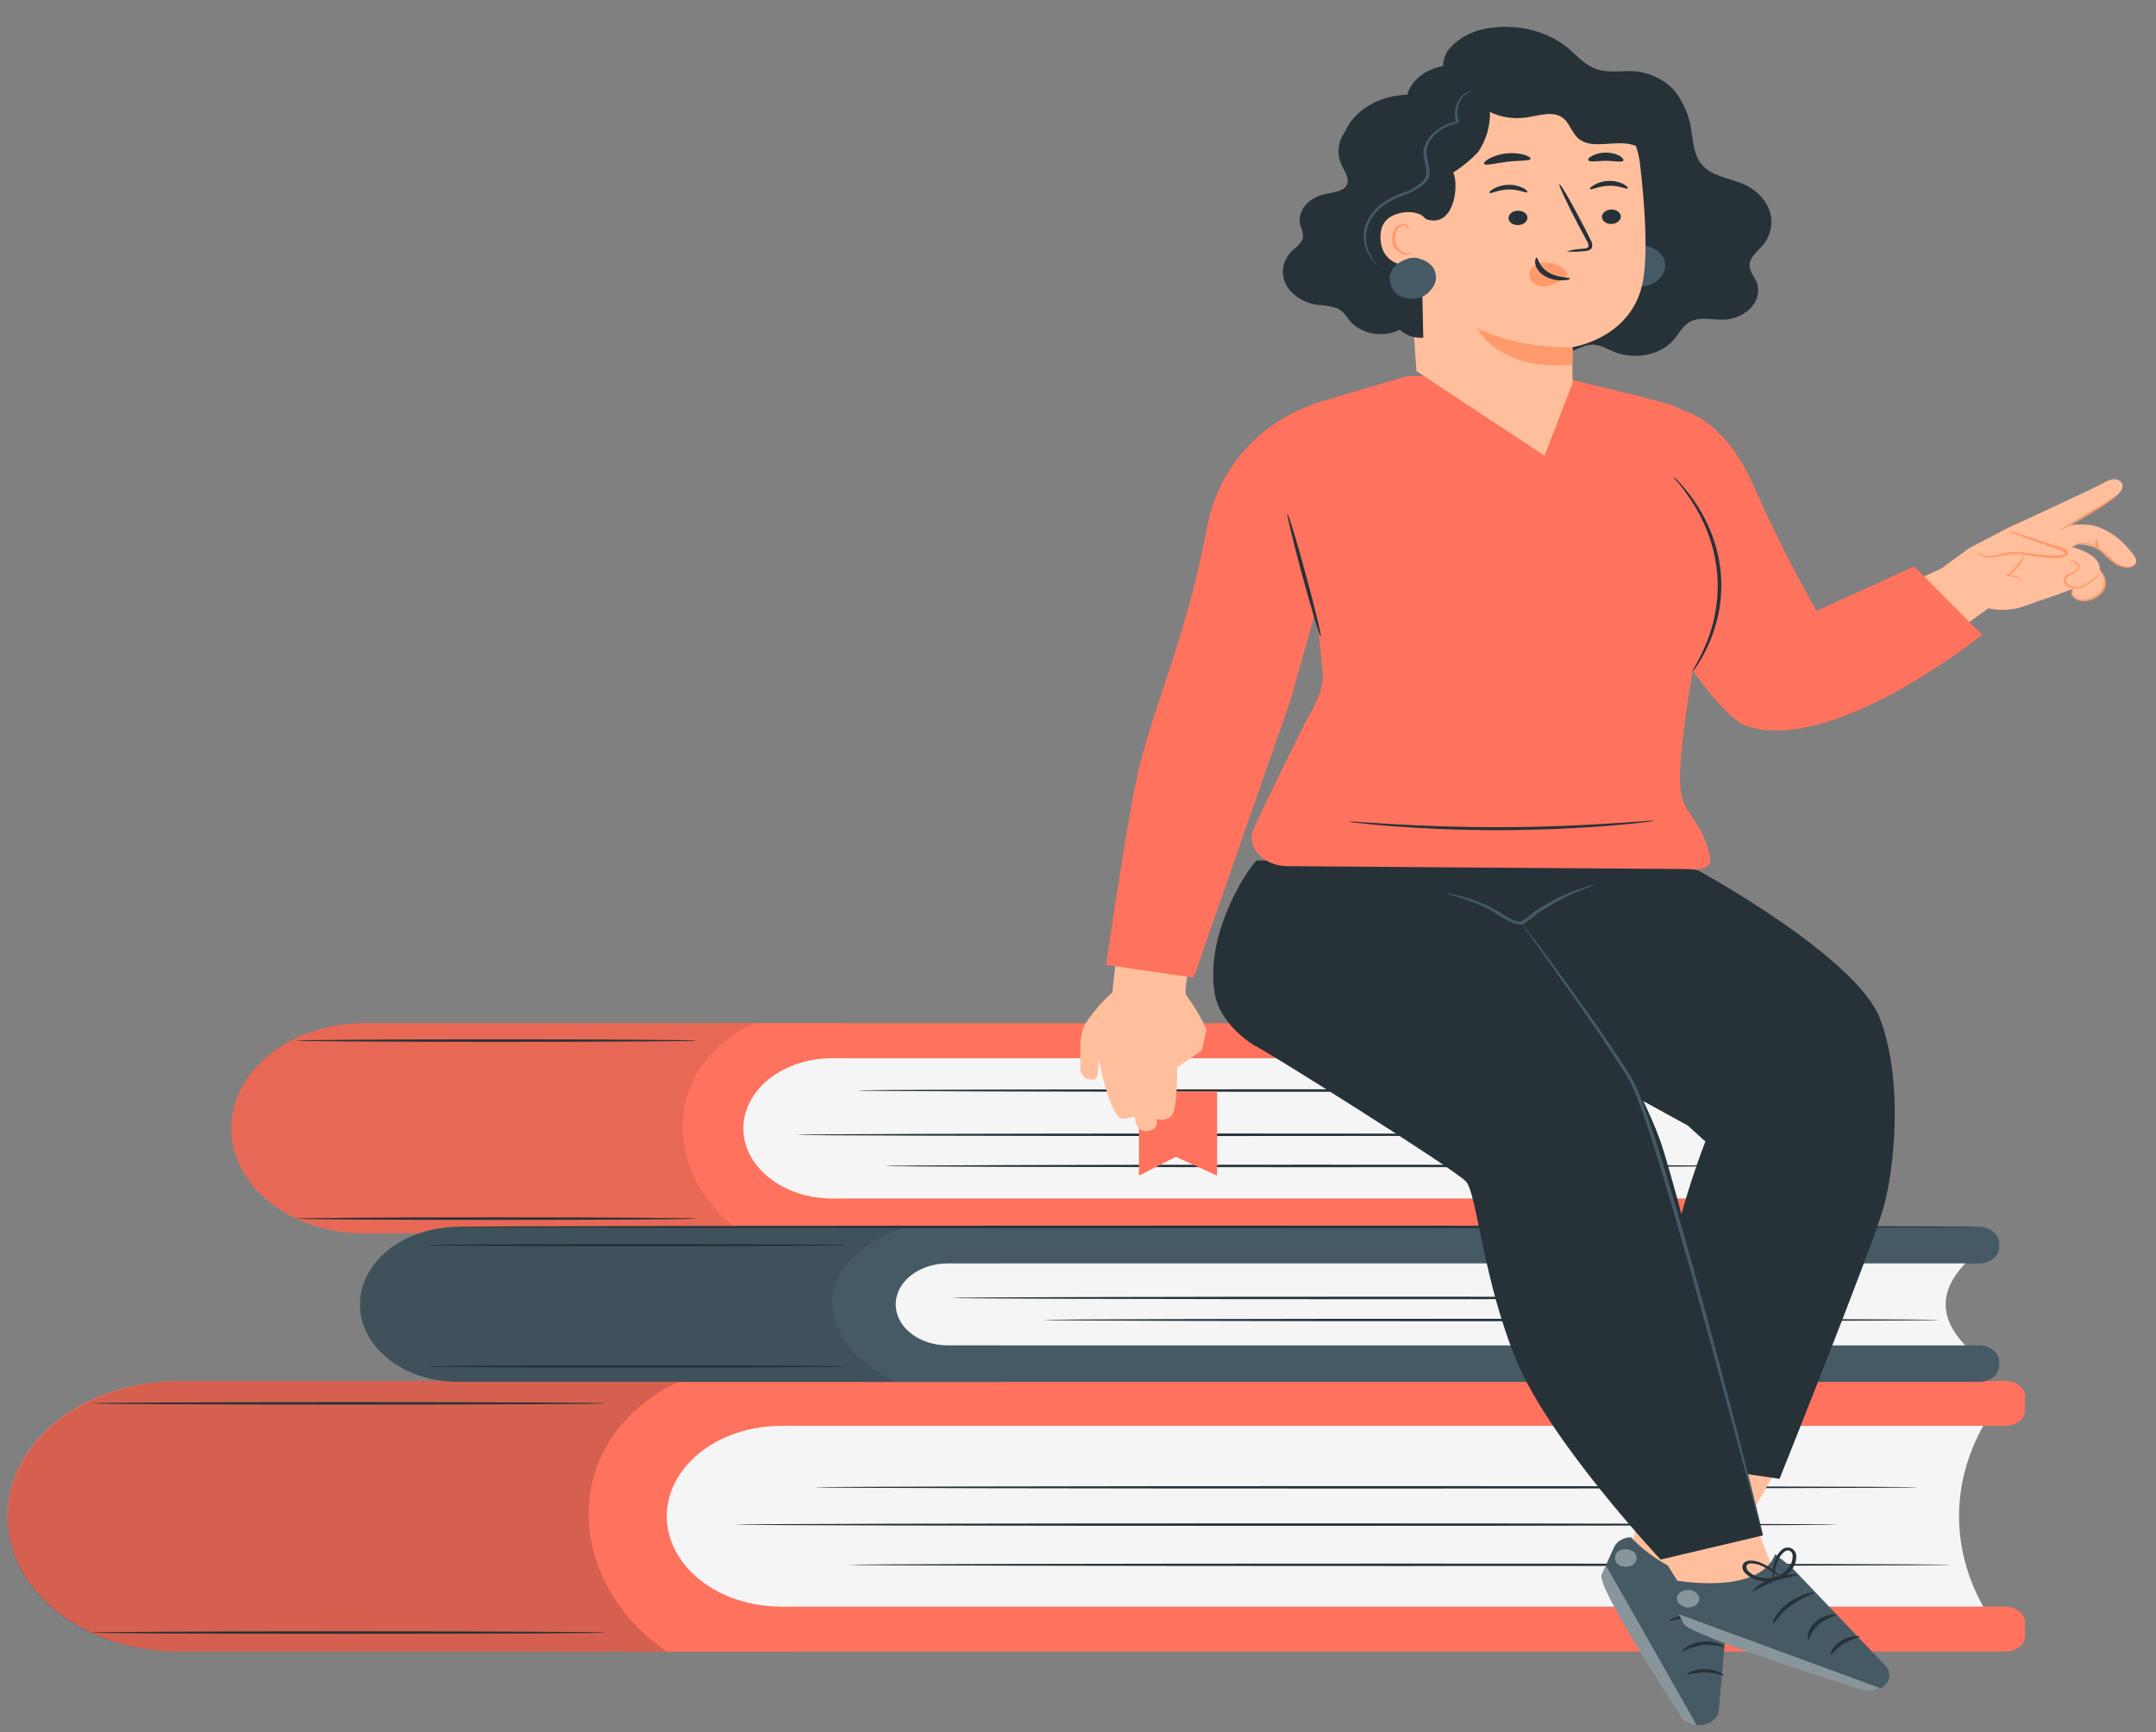 <svg width="61" height="49" viewBox="0 0 61 49" fill="none" xmlns="http://www.w3.org/2000/svg">
<rect x="0" y="0" width="61" height="49" fill="#808080" stroke="none"/>
<path d="M23.864 34.89H10.309C9.311 34.89 8.353 34.577 7.647 34.019C6.941 33.462 6.544 32.706 6.543 31.917C6.543 31.129 6.94 30.372 7.646 29.815C8.353 29.257 9.311 28.944 10.309 28.944H23.862L23.864 34.89Z" fill="#FF725E"/>
<path d="M20.113 28.944H50.316C50.463 28.944 50.604 28.99 50.708 29.072C50.812 29.154 50.87 29.266 50.87 29.382V29.486C50.872 29.545 50.859 29.603 50.832 29.657C50.805 29.712 50.764 29.761 50.712 29.803C50.661 29.845 50.599 29.878 50.531 29.901C50.463 29.923 50.389 29.935 50.316 29.935H20.113V28.948V28.944Z" fill="#FF725E"/>
<path d="M20.113 33.903H50.316C50.463 33.903 50.604 33.949 50.708 34.031C50.812 34.113 50.87 34.225 50.87 34.341V34.452C50.87 34.568 50.812 34.679 50.708 34.761C50.604 34.843 50.463 34.89 50.316 34.89H20.113V33.903Z" fill="#FF725E"/>
<path d="M49.952 33.903H23.546C22.879 33.903 22.239 33.694 21.768 33.321C21.296 32.949 21.031 32.444 21.031 31.917C21.032 31.391 21.298 30.887 21.769 30.515C22.24 30.144 22.879 29.935 23.546 29.935H49.952C49.602 30.56 49.422 31.236 49.422 31.919C49.422 32.602 49.602 33.278 49.952 33.903Z" fill="#F5F5F5"/>
<g opacity="0.3">
<path opacity="0.3" d="M21.031 34.89H10.323C9.322 34.888 8.362 34.573 7.654 34.014C6.947 33.455 6.548 32.697 6.545 31.907C6.546 31.517 6.643 31.131 6.833 30.771C7.022 30.411 7.299 30.084 7.649 29.809C7.999 29.534 8.414 29.316 8.87 29.167C9.327 29.019 9.816 28.943 10.309 28.944H21.327C18.591 30.247 18.795 33.374 21.031 34.89Z" fill="black"/>
</g>
<path d="M46.745 32.101C46.745 32.12 41.324 32.136 34.639 32.136C27.953 32.136 22.533 32.12 22.533 32.101C22.533 32.082 27.953 32.065 34.639 32.065C41.324 32.065 46.745 32.082 46.745 32.101Z" fill="#263238"/>
<path d="M49.236 32.983C49.236 33.002 43.816 33.018 37.13 33.018C30.445 33.018 25.024 33.002 25.024 32.983C25.024 32.964 30.443 32.947 37.13 32.947C43.817 32.947 49.236 32.964 49.236 32.983Z" fill="#263238"/>
<path d="M48.502 30.848C48.502 30.869 43.081 30.884 36.395 30.884C29.71 30.884 24.29 30.869 24.29 30.848C24.29 30.827 29.708 30.814 36.395 30.814C43.083 30.814 48.502 30.832 48.502 30.848Z" fill="#263238"/>
<path d="M19.704 34.472C19.704 34.491 17.167 34.508 14.039 34.508C10.911 34.508 8.372 34.491 8.372 34.472C8.372 34.453 10.909 34.437 14.039 34.437C17.169 34.437 19.704 34.453 19.704 34.472Z" fill="#263238"/>
<path d="M19.704 29.437C19.704 29.456 17.167 29.472 14.039 29.472C10.911 29.472 8.372 29.456 8.372 29.437C8.372 29.418 10.909 29.401 14.039 29.401C17.169 29.401 19.704 29.418 19.704 29.437Z" fill="#263238"/>
<path d="M5.059 39.064H22.514V46.721H5.059C3.773 46.721 2.54 46.318 1.63 45.6C0.721 44.882 0.21 43.908 0.21 42.893C0.21 41.877 0.721 40.903 1.63 40.185C2.54 39.467 3.773 39.064 5.059 39.064Z" fill="#FF725E"/>
<path d="M17.693 39.064H56.74C56.887 39.064 57.028 39.11 57.132 39.192C57.236 39.274 57.294 39.386 57.294 39.502V39.897C57.294 40.013 57.236 40.124 57.132 40.206C57.028 40.288 56.887 40.335 56.74 40.335H17.693V39.064Z" fill="#FF725E"/>
<path d="M17.693 45.449H56.74C56.887 45.449 57.028 45.495 57.132 45.578C57.236 45.66 57.294 45.771 57.294 45.887V46.282C57.294 46.398 57.236 46.51 57.132 46.592C57.028 46.674 56.887 46.72 56.74 46.72H17.693V45.449Z" fill="#FF725E"/>
<path d="M56.113 45.449H22.105C21.246 45.449 20.422 45.18 19.814 44.7C19.206 44.22 18.865 43.57 18.865 42.891C18.866 42.213 19.207 41.563 19.815 41.083C20.422 40.604 21.246 40.335 22.105 40.335H56.113C55.661 41.14 55.428 42.011 55.428 42.892C55.428 43.773 55.661 44.644 56.113 45.449Z" fill="#F5F5F5"/>
<g opacity="0.4">
<path opacity="0.4" d="M18.865 46.72H5.008C3.736 46.72 2.516 46.321 1.617 45.611C0.717 44.901 0.212 43.937 0.212 42.933C0.212 42.425 0.338 41.922 0.585 41.452C0.831 40.983 1.192 40.556 1.647 40.197C2.102 39.837 2.642 39.552 3.237 39.358C3.831 39.164 4.469 39.064 5.112 39.064H19.235C15.724 40.743 15.989 44.764 18.865 46.72Z" fill="black"/>
</g>
<path d="M51.98 43.128C51.98 43.148 44.999 43.164 36.392 43.164C27.785 43.164 20.8 43.148 20.8 43.128C20.8 43.109 27.779 43.093 36.392 43.093C45.005 43.093 51.98 43.109 51.98 43.128Z" fill="#263238"/>
<path d="M55.181 44.266C55.181 44.285 48.201 44.3 39.592 44.3C30.983 44.3 24.002 44.285 24.002 44.266C24.002 44.247 30.981 44.231 39.592 44.231C48.203 44.231 55.181 44.245 55.181 44.266Z" fill="#263238"/>
<path d="M54.235 42.074C54.235 42.094 47.254 42.108 38.647 42.108C30.04 42.108 23.055 42.094 23.055 42.074C23.055 42.055 30.034 42.039 38.647 42.039C47.26 42.039 54.235 42.054 54.235 42.074Z" fill="#263238"/>
<path d="M17.157 46.183C17.157 46.202 13.892 46.218 9.861 46.218C5.83 46.218 2.564 46.202 2.564 46.183C2.564 46.164 5.83 46.147 9.861 46.147C13.892 46.147 17.157 46.164 17.157 46.183Z" fill="#263238"/>
<path d="M17.157 39.699C17.157 39.718 13.892 39.733 9.861 39.733C5.83 39.733 2.564 39.718 2.564 39.699C2.564 39.68 5.83 39.663 9.861 39.663C13.892 39.663 17.157 39.68 17.157 39.699Z" fill="#263238"/>
<path d="M28.307 39.091H12.96C12.224 39.091 11.518 38.86 10.997 38.449C10.477 38.038 10.184 37.48 10.184 36.899C10.184 36.318 10.477 35.76 10.997 35.349C11.518 34.938 12.224 34.707 12.96 34.707H28.305L28.307 39.091Z" fill="#455A64"/>
<path d="M24.382 34.707H55.982C56.059 34.707 56.134 34.719 56.205 34.742C56.276 34.766 56.34 34.799 56.394 34.842C56.448 34.885 56.49 34.936 56.52 34.992C56.549 35.047 56.564 35.107 56.563 35.168V35.284C56.563 35.345 56.548 35.404 56.519 35.46C56.49 35.516 56.447 35.566 56.393 35.609C56.339 35.651 56.275 35.685 56.205 35.708C56.134 35.731 56.058 35.743 55.982 35.743H24.382V34.71V34.707Z" fill="#455A64"/>
<path d="M24.382 38.058H55.982C56.136 38.058 56.284 38.106 56.393 38.192C56.502 38.278 56.563 38.395 56.563 38.517V38.633C56.563 38.755 56.502 38.872 56.393 38.958C56.284 39.044 56.136 39.092 55.982 39.092H24.382V38.059V38.058Z" fill="#455A64"/>
<path d="M55.603 38.058H26.81C26.421 38.058 26.047 37.936 25.772 37.718C25.497 37.501 25.342 37.206 25.342 36.899C25.342 36.592 25.497 36.297 25.772 36.08C26.047 35.862 26.421 35.74 26.81 35.74H55.603C54.864 36.514 54.864 37.286 55.603 38.058Z" fill="#F5F5F5"/>
<g opacity="0.3">
<path opacity="0.3" d="M25.342 39.091H12.939C12.209 39.091 11.509 38.862 10.993 38.454C10.476 38.046 10.186 37.493 10.186 36.917C10.186 36.331 10.481 35.769 11.006 35.354C11.531 34.94 12.242 34.707 12.985 34.707H25.645C22.788 35.669 22.995 37.971 25.342 39.091Z" fill="black"/>
</g>
<path d="M52.247 36.716C52.247 36.735 46.576 36.752 39.58 36.752C32.584 36.752 26.914 36.735 26.914 36.716C26.914 36.697 32.584 36.681 39.58 36.681C46.576 36.681 52.247 36.697 52.247 36.716Z" fill="#263238"/>
<path d="M54.854 37.34C54.854 37.359 49.174 37.375 42.187 37.375C35.201 37.375 29.521 37.359 29.521 37.34C29.521 37.32 35.191 37.306 42.187 37.306C49.183 37.306 54.854 37.32 54.854 37.34Z" fill="#263238"/>
<path d="M23.954 38.655C23.954 38.674 21.304 38.689 18.026 38.689C14.749 38.689 12.096 38.674 12.096 38.655C12.096 38.636 14.747 38.62 18.026 38.62C21.306 38.62 23.954 38.635 23.954 38.655Z" fill="#263238"/>
<path d="M23.954 35.223C23.954 35.242 21.304 35.258 18.026 35.258C14.749 35.258 12.096 35.242 12.096 35.223C12.096 35.203 14.747 35.187 18.026 35.187C21.306 35.187 23.954 35.203 23.954 35.223Z" fill="#263238"/>
<path d="M56.185 34.707C56.185 34.726 46.447 34.742 34.438 34.742C22.428 34.742 12.687 34.726 12.687 34.707C12.687 34.688 22.423 34.671 34.438 34.671C46.453 34.671 56.185 34.688 56.185 34.707Z" fill="#263238"/>
<path d="M32.225 30.875V33.255L33.27 32.726L34.436 33.255V30.875H32.225Z" fill="#FF725E"/>
<path d="M57.277 17.145C57.715 16.986 58.209 16.823 58.209 16.823L58.64 16.662C58.643 16.687 58.643 16.712 58.64 16.737C58.631 16.784 58.638 16.832 58.659 16.877C58.692 16.915 58.739 16.943 58.793 16.959C58.847 16.975 58.906 16.978 58.962 16.967C59.082 16.952 59.194 16.913 59.289 16.854C59.384 16.795 59.458 16.717 59.504 16.629C59.544 16.544 59.556 16.452 59.54 16.361C59.523 16.271 59.478 16.186 59.409 16.113C59.415 16.063 59.408 16.012 59.388 15.964C59.258 15.624 58.631 15.476 58.631 15.476L58.771 15.403C58.771 15.403 59.284 15.325 59.803 15.875C59.88 15.959 59.993 16.017 60.121 16.04C60.16 16.048 60.2 16.049 60.239 16.044C60.278 16.038 60.316 16.025 60.348 16.007C60.515 15.905 60.465 15.786 60.147 15.439C59.829 15.092 59.375 14.841 59.011 14.841C58.842 14.836 58.672 14.841 58.504 14.854C58.504 14.854 59.723 14.132 59.797 14.084C60.015 13.945 60.115 13.752 60.011 13.636C59.945 13.558 59.786 13.498 59.528 13.654C59.305 13.788 56.791 14.943 56.791 14.943L55.715 15.505L54.924 16.082L54.386 16.33L55.497 17.758L56.255 17.209C56.594 17.284 56.957 17.262 57.277 17.145Z" fill="#FFBF9D"/>
<path d="M55.958 15.596C55.999 15.652 56.062 15.697 56.137 15.724C56.213 15.751 56.297 15.758 56.378 15.745C56.544 15.732 56.698 15.675 56.861 15.651C57.349 15.582 57.853 15.823 58.336 15.735C58.404 15.723 58.481 15.691 58.481 15.638C58.481 15.584 58.411 15.557 58.353 15.536L56.838 15.023" fill="#FFBF9D"/>
<path d="M56.843 15.025C56.902 15.033 56.96 15.047 57.014 15.067C57.122 15.098 57.275 15.147 57.465 15.207L58.129 15.425L58.318 15.488C58.377 15.512 58.468 15.523 58.508 15.603C58.517 15.624 58.518 15.646 58.51 15.668C58.503 15.689 58.487 15.707 58.466 15.721C58.432 15.745 58.391 15.762 58.347 15.769C58.268 15.785 58.187 15.792 58.106 15.792C57.812 15.772 57.52 15.736 57.232 15.684C57.106 15.669 56.978 15.669 56.853 15.684C56.739 15.699 56.633 15.729 56.531 15.748C56.451 15.77 56.366 15.778 56.282 15.772C56.198 15.766 56.116 15.746 56.043 15.713C55.942 15.656 55.935 15.596 55.938 15.597C55.973 15.633 56.015 15.664 56.063 15.689C56.134 15.714 56.21 15.728 56.288 15.73C56.365 15.731 56.442 15.72 56.514 15.697C56.611 15.677 56.715 15.644 56.84 15.624C56.97 15.608 57.103 15.608 57.233 15.624C57.519 15.671 57.808 15.704 58.099 15.724C58.172 15.725 58.245 15.718 58.316 15.705C58.383 15.693 58.43 15.66 58.413 15.635C58.396 15.609 58.33 15.581 58.265 15.559L58.076 15.493L57.419 15.261L56.98 15.1C56.931 15.079 56.885 15.054 56.843 15.025Z" fill="#FF9A6C"/>
<path d="M58.618 15.463C58.706 15.419 58.807 15.393 58.911 15.385C59.023 15.382 59.134 15.407 59.227 15.457C59.341 15.521 59.442 15.598 59.526 15.686C59.613 15.776 59.71 15.86 59.818 15.935C59.91 15.998 60.022 16.041 60.142 16.058C60.183 16.064 60.225 16.062 60.265 16.053C60.305 16.043 60.342 16.027 60.373 16.004C60.395 15.989 60.413 15.968 60.422 15.946C60.422 15.946 60.399 15.964 60.358 15.991C60.328 16.008 60.293 16.02 60.257 16.026C60.221 16.032 60.184 16.031 60.147 16.025C60.038 16.004 59.938 15.962 59.854 15.902C59.752 15.826 59.657 15.744 59.572 15.656C59.484 15.564 59.378 15.485 59.258 15.421C59.154 15.368 59.032 15.343 58.909 15.351C58.828 15.357 58.75 15.379 58.682 15.415C58.635 15.44 58.616 15.46 58.618 15.463Z" fill="#FF9A6C"/>
<path d="M59.886 14.022C59.799 14.063 59.718 14.11 59.642 14.164L59.074 14.516L58.493 14.865C58.408 14.909 58.329 14.959 58.256 15.014C58.349 14.982 58.436 14.941 58.517 14.893C58.675 14.811 58.885 14.693 59.112 14.555C59.339 14.418 59.538 14.288 59.68 14.191C59.756 14.14 59.825 14.084 59.886 14.022Z" fill="#FF9A6C"/>
<path d="M58.555 15.841C58.58 15.857 58.608 15.87 58.637 15.88C58.673 15.893 58.706 15.913 58.732 15.937C58.758 15.961 58.777 15.99 58.788 16.02C58.792 16.041 58.79 16.061 58.78 16.081C58.771 16.1 58.755 16.117 58.735 16.13C58.685 16.163 58.63 16.192 58.57 16.215C58.495 16.243 58.435 16.292 58.404 16.352C58.39 16.386 58.388 16.422 58.395 16.458C58.403 16.493 58.422 16.526 58.449 16.554C58.476 16.582 58.511 16.605 58.55 16.622C58.589 16.639 58.632 16.65 58.676 16.653C58.758 16.661 58.841 16.65 58.915 16.622C59.028 16.57 59.13 16.506 59.22 16.432C59.283 16.383 59.335 16.326 59.373 16.263C59.388 16.24 59.396 16.215 59.394 16.189C59.394 16.189 59.381 16.215 59.352 16.255C59.306 16.31 59.252 16.361 59.189 16.405C59.099 16.473 58.998 16.532 58.888 16.58C58.825 16.605 58.752 16.614 58.681 16.604C58.611 16.593 58.546 16.565 58.498 16.523C58.476 16.5 58.461 16.474 58.454 16.447C58.447 16.419 58.449 16.39 58.459 16.363C58.487 16.313 58.537 16.273 58.599 16.249C58.662 16.224 58.72 16.192 58.771 16.154C58.797 16.135 58.817 16.112 58.827 16.085C58.837 16.059 58.838 16.031 58.83 16.004C58.816 15.969 58.791 15.937 58.758 15.911C58.725 15.885 58.685 15.866 58.64 15.854C58.589 15.844 58.557 15.838 58.555 15.841Z" fill="#FF9A6C"/>
<path d="M58.699 16.616C58.699 16.616 58.667 16.623 58.635 16.662C58.614 16.69 58.602 16.721 58.6 16.753C58.597 16.785 58.604 16.817 58.62 16.847C58.646 16.891 58.686 16.929 58.736 16.956C58.786 16.984 58.844 17.001 58.906 17.006C59.053 17.015 59.199 16.979 59.315 16.905C59.431 16.836 59.516 16.74 59.559 16.63C59.589 16.541 59.589 16.447 59.559 16.357C59.54 16.297 59.507 16.24 59.462 16.189C59.43 16.154 59.405 16.139 59.403 16.14C59.453 16.211 59.492 16.286 59.517 16.364C59.538 16.448 59.531 16.535 59.498 16.617C59.456 16.717 59.377 16.804 59.271 16.868C59.167 16.934 59.036 16.967 58.904 16.962C58.851 16.959 58.8 16.946 58.756 16.924C58.712 16.901 58.675 16.87 58.65 16.834C58.635 16.808 58.628 16.78 58.628 16.752C58.628 16.724 58.635 16.696 58.65 16.671C58.678 16.629 58.703 16.619 58.699 16.616Z" fill="#FF9A6C"/>
<path d="M57.247 16.45C57.247 16.45 57.228 16.408 57.156 16.36C57.059 16.295 56.937 16.257 56.809 16.254L56.83 16.293C56.88 16.255 56.926 16.216 56.97 16.174C57.131 16.034 57.24 15.861 57.285 15.675C57.186 15.841 57.065 15.999 56.923 16.145C56.881 16.185 56.836 16.223 56.788 16.26L56.741 16.299H56.809C56.926 16.3 57.039 16.329 57.135 16.381C57.207 16.421 57.241 16.453 57.247 16.45Z" fill="#FF9A6C"/>
<path d="M59.326 15.227C59.302 15.255 59.287 15.287 59.282 15.321C59.277 15.355 59.282 15.389 59.297 15.421C59.333 15.532 59.432 15.591 59.441 15.581C59.451 15.57 59.386 15.506 59.356 15.409C59.326 15.312 59.347 15.23 59.326 15.227Z" fill="#FF9A6C"/>
<path d="M31.471 28.075C31.16 28.352 30.897 28.66 30.689 28.992C30.523 29.322 30.572 29.857 30.566 30.168C30.56 30.479 30.755 30.551 30.945 30.544C31.134 30.536 31.068 29.863 31.068 29.863C31.068 29.863 31.401 31.719 31.799 31.647C32.196 31.575 32.107 31.601 32.107 31.601C32.107 31.601 32.107 32.04 32.471 31.995C32.834 31.95 32.711 31.647 32.711 31.647C32.756 31.665 32.806 31.676 32.857 31.677C32.908 31.678 32.959 31.671 33.005 31.654C33.052 31.638 33.093 31.614 33.126 31.583C33.159 31.553 33.183 31.517 33.196 31.478C33.313 31.179 33.308 30.194 33.308 30.194L34.008 29.714L34.137 29.123C33.985 28.789 33.795 28.466 33.569 28.159C33.398 27.935 34.169 25.327 34.169 25.327L34.614 23.868L32.007 23.315L31.471 28.075Z" fill="#FFBF9D"/>
<path d="M50.612 40.962C50.525 41.103 48.274 45.08 48.274 45.08L45.904 44.437L47.335 40.091L50.612 40.962Z" fill="#FFBF9D"/>
<path d="M46.142 43.485C46.142 43.485 47.574 45.063 48.894 44.394L48.939 44.905L48.63 48.373C48.624 48.483 48.567 48.588 48.47 48.666C48.373 48.745 48.243 48.793 48.104 48.801C47.999 48.805 47.895 48.785 47.803 48.744C47.712 48.703 47.638 48.642 47.589 48.568C47.065 47.77 45.156 44.83 45.317 44.539L45.669 43.763C45.705 43.684 45.769 43.615 45.855 43.566C45.94 43.516 46.042 43.488 46.148 43.485H46.142Z" fill="#455A64"/>
<g opacity="0.6">
<path opacity="0.6" d="M48.002 48.797L45.429 44.268L45.355 44.437C45.254 44.615 45.324 44.717 45.385 44.865C45.559 45.304 46.129 46.337 47.574 48.562C47.614 48.626 47.675 48.681 47.75 48.722C47.825 48.763 47.911 48.788 48.002 48.795V48.797Z" fill="white"/>
</g>
<g opacity="0.6">
<path opacity="0.6" d="M46.246 43.923C46.294 43.976 46.314 44.041 46.304 44.105C46.294 44.169 46.255 44.228 46.194 44.271C46.128 44.31 46.046 44.328 45.964 44.321C45.882 44.314 45.807 44.282 45.754 44.232C45.704 44.176 45.682 44.107 45.693 44.039C45.704 43.97 45.747 43.908 45.813 43.863C45.887 43.828 45.975 43.817 46.059 43.832C46.143 43.847 46.216 43.887 46.264 43.944" fill="white"/>
</g>
<path d="M47.595 46.726C47.771 46.632 47.968 46.566 48.176 46.53C48.389 46.522 48.601 46.546 48.803 46.6C48.803 46.591 48.759 46.542 48.645 46.497C48.494 46.442 48.326 46.422 48.161 46.439C47.996 46.456 47.84 46.509 47.712 46.593C47.617 46.662 47.583 46.718 47.595 46.726Z" fill="#263238"/>
<path d="M47.725 47.361C47.899 47.336 48.075 47.319 48.252 47.31C48.541 47.31 48.751 47.416 48.77 47.392C48.789 47.368 48.581 47.225 48.255 47.216C47.93 47.207 47.704 47.343 47.725 47.361Z" fill="#263238"/>
<path d="M47.216 45.852C47.233 45.877 47.57 45.743 48.023 45.73C48.475 45.717 48.825 45.819 48.839 45.792C48.597 45.666 48.306 45.611 48.017 45.636C47.532 45.652 47.197 45.834 47.216 45.852Z" fill="#263238"/>
<path d="M47.549 44.862C47.549 44.89 47.873 44.872 48.244 44.96C48.615 45.048 48.877 45.195 48.897 45.174C48.918 45.153 48.678 44.962 48.278 44.875C47.879 44.788 47.54 44.839 47.549 44.862Z" fill="#263238"/>
<path d="M48.456 45.008C48.485 44.959 48.498 44.904 48.494 44.85C48.504 44.702 48.476 44.554 48.413 44.415C48.377 44.309 48.298 44.216 48.189 44.15C48.151 44.131 48.106 44.121 48.061 44.123C48.015 44.124 47.971 44.137 47.935 44.159C47.868 44.205 47.826 44.269 47.816 44.338C47.801 44.481 47.849 44.623 47.953 44.741C48.057 44.858 48.209 44.943 48.384 44.981C48.558 45.016 48.74 45.009 48.908 44.961C49.077 44.914 49.224 44.828 49.331 44.715C49.357 44.686 49.375 44.653 49.385 44.619C49.394 44.584 49.393 44.548 49.384 44.513C49.369 44.479 49.341 44.449 49.304 44.428C49.266 44.407 49.221 44.396 49.176 44.397C49.04 44.404 48.909 44.439 48.797 44.5C48.634 44.573 48.491 44.669 48.373 44.784C48.325 44.823 48.287 44.869 48.263 44.92C48.429 44.778 48.62 44.655 48.831 44.557C48.932 44.508 49.046 44.48 49.164 44.474C49.189 44.473 49.214 44.479 49.235 44.49C49.255 44.502 49.271 44.518 49.278 44.537C49.282 44.56 49.28 44.584 49.272 44.606C49.264 44.628 49.251 44.649 49.232 44.667C49.137 44.764 49.008 44.836 48.862 44.876C48.715 44.916 48.557 44.921 48.407 44.892C48.26 44.859 48.131 44.788 48.041 44.69C47.951 44.592 47.906 44.473 47.913 44.352C47.919 44.303 47.947 44.258 47.99 44.223C48.01 44.211 48.034 44.203 48.059 44.202C48.084 44.2 48.109 44.205 48.13 44.216C48.221 44.273 48.287 44.351 48.32 44.439C48.408 44.621 48.454 44.813 48.456 45.008Z" fill="#263238"/>
<path d="M48.668 40.486C48.717 40.635 50.319 44.806 50.319 44.806L47.983 45.554L45.457 41.531L48.668 40.486Z" fill="#FFBF9D"/>
<path d="M47.384 44.703C47.384 44.703 49.776 45.152 50.224 43.966L50.683 44.329L53.333 47.109C53.421 47.195 53.465 47.304 53.456 47.414C53.448 47.525 53.389 47.629 53.29 47.707C53.214 47.764 53.118 47.804 53.015 47.82C52.912 47.836 52.805 47.828 52.707 47.798C51.648 47.466 47.765 46.23 47.644 45.932L47.265 45.164C47.227 45.086 47.219 45 47.243 44.919C47.266 44.837 47.32 44.763 47.398 44.706L47.384 44.703Z" fill="#455A64"/>
<g opacity="0.6">
<path opacity="0.6" d="M53.197 47.755L47.494 45.661L47.58 45.827C47.653 46.016 47.79 46.055 47.958 46.137C48.456 46.378 49.742 46.864 52.678 47.796C52.763 47.823 52.854 47.833 52.945 47.825C53.035 47.817 53.122 47.792 53.197 47.752V47.755Z" fill="white"/>
</g>
<g opacity="0.6">
<path opacity="0.6" d="M47.825 44.98C47.905 44.996 47.974 45.034 48.02 45.088C48.066 45.142 48.085 45.207 48.074 45.271C48.057 45.335 48.01 45.391 47.942 45.428C47.875 45.465 47.791 45.48 47.71 45.47C47.626 45.453 47.552 45.411 47.504 45.354C47.456 45.297 47.436 45.227 47.449 45.159C47.475 45.095 47.533 45.041 47.608 45.008C47.684 44.977 47.773 44.969 47.856 44.987" fill="white"/>
</g>
<path d="M51.169 46.4C51.226 46.238 51.321 46.086 51.45 45.952C51.602 45.835 51.782 45.743 51.98 45.681C51.98 45.669 51.9 45.658 51.775 45.681C51.615 45.716 51.47 45.787 51.361 45.886C51.249 45.984 51.177 46.105 51.15 46.236C51.133 46.34 51.156 46.4 51.169 46.4Z" fill="#263238"/>
<path d="M51.796 46.813C51.83 46.823 51.923 46.644 52.152 46.502C52.381 46.36 52.618 46.322 52.612 46.295C52.606 46.269 52.334 46.264 52.078 46.428C51.822 46.593 51.773 46.811 51.796 46.813Z" fill="#263238"/>
<path d="M50.16 45.932C50.192 45.943 50.336 45.666 50.666 45.422C50.995 45.179 51.349 45.075 51.336 45.048C51.323 45.022 50.934 45.089 50.579 45.355C50.223 45.621 50.13 45.932 50.16 45.932Z" fill="#263238"/>
<path d="M49.588 45.016C49.613 45.035 49.842 44.856 50.196 44.73C50.55 44.605 50.868 44.581 50.866 44.554C50.864 44.527 50.524 44.507 50.147 44.645C49.77 44.782 49.564 45.002 49.588 45.016Z" fill="#263238"/>
<path d="M50.397 44.657C50.375 44.605 50.339 44.558 50.293 44.518C50.177 44.401 50.032 44.304 49.869 44.232C49.758 44.172 49.625 44.142 49.49 44.147C49.444 44.152 49.401 44.167 49.367 44.193C49.333 44.217 49.31 44.25 49.301 44.286C49.291 44.355 49.311 44.425 49.359 44.483C49.467 44.599 49.623 44.681 49.799 44.715C49.975 44.75 50.161 44.735 50.325 44.673C50.485 44.61 50.618 44.51 50.706 44.387C50.794 44.263 50.833 44.122 50.819 43.981C50.815 43.946 50.802 43.911 50.78 43.88C50.758 43.849 50.727 43.822 50.69 43.802C50.651 43.783 50.605 43.776 50.559 43.779C50.514 43.782 50.471 43.797 50.437 43.821C50.341 43.897 50.273 43.991 50.238 44.095C50.176 44.234 50.148 44.382 50.153 44.53C50.148 44.584 50.158 44.638 50.183 44.688C50.191 44.494 50.235 44.301 50.315 44.117C50.353 44.028 50.418 43.947 50.505 43.882C50.523 43.869 50.547 43.861 50.571 43.859C50.596 43.857 50.621 43.861 50.643 43.87C50.666 43.886 50.684 43.904 50.697 43.925C50.71 43.947 50.718 43.97 50.719 43.993C50.726 44.115 50.688 44.237 50.611 44.343C50.533 44.449 50.419 44.535 50.281 44.591C50.143 44.643 49.987 44.657 49.837 44.63C49.688 44.602 49.555 44.536 49.46 44.441C49.424 44.401 49.406 44.353 49.41 44.304C49.415 44.285 49.427 44.267 49.445 44.253C49.463 44.239 49.486 44.23 49.511 44.226C49.627 44.222 49.743 44.246 49.842 44.295C50.052 44.39 50.239 44.512 50.397 44.657Z" fill="#263238"/>
<path d="M35.491 29.575C35.585 29.575 41.171 33.076 41.481 33.427C41.792 33.779 41.96 36.231 42.92 38.521C43.88 40.812 46.983 44.117 46.983 44.117L49.88 43.434C49.88 43.434 47.525 33.797 46.959 32.23C46.392 30.663 44.813 28.044 44.813 28.044L43.617 26.691L43.443 24.459L35.566 24.34C35.472 24.34 34.069 26.274 34.366 28.092C34.517 29.012 35.491 29.575 35.491 29.575Z" fill="#263238"/>
<path d="M53.201 28.838C52.546 27.07 48.043 24.622 48.043 24.622L47.286 24.481L42.668 24.426C42.668 24.426 42.786 26.112 42.784 26.185C42.782 26.259 44.901 30.273 44.901 30.273L47.758 31.843L48.25 32.291C48.25 32.291 47.525 34.133 47.303 35.58C47.082 37.028 47.191 41.374 47.191 41.374L50.349 41.833C50.349 41.833 52.985 35.254 53.29 34.166C53.595 33.078 53.856 30.603 53.201 28.838Z" fill="#263238"/>
<path d="M40.928 25.272C40.993 25.273 41.057 25.282 41.118 25.3C41.286 25.337 41.451 25.383 41.612 25.436C41.714 25.471 41.826 25.511 41.941 25.558C42.071 25.606 42.193 25.665 42.307 25.734C42.424 25.804 42.541 25.883 42.67 25.951C42.734 25.985 42.8 26.017 42.869 26.045C42.902 26.057 42.936 26.066 42.971 26.072C43.001 26.076 43.032 26.07 43.056 26.057C43.182 25.979 43.297 25.892 43.399 25.795C43.517 25.716 43.639 25.641 43.766 25.571C43.974 25.447 44.195 25.338 44.427 25.245C44.583 25.182 44.743 25.125 44.906 25.076C44.966 25.054 45.03 25.04 45.096 25.034C45.096 25.046 44.847 25.127 44.467 25.297C44.243 25.396 44.03 25.509 43.829 25.634C43.707 25.702 43.589 25.776 43.477 25.854C43.369 25.956 43.247 26.049 43.113 26.13C43.067 26.152 43.013 26.16 42.96 26.154C42.914 26.148 42.87 26.136 42.829 26.12C42.754 26.09 42.681 26.055 42.613 26.017C42.483 25.943 42.363 25.867 42.25 25.795C42.145 25.727 42.032 25.668 41.913 25.619C41.799 25.571 41.693 25.528 41.593 25.49C41.188 25.344 40.925 25.284 40.928 25.272Z" fill="#455A64"/>
<path d="M49.88 43.434C49.872 43.419 49.866 43.404 49.863 43.389C49.863 43.353 49.84 43.31 49.823 43.253C49.789 43.129 49.74 42.954 49.679 42.733C49.556 42.274 49.378 41.62 49.162 40.815C48.723 39.195 48.129 36.957 47.417 34.496C47.055 33.266 46.714 32.091 46.318 31.046C46.129 30.524 45.785 30.073 45.508 29.639C45.232 29.205 44.94 28.812 44.694 28.443L43.482 26.733C43.342 26.534 43.232 26.378 43.153 26.268C43.119 26.217 43.09 26.176 43.068 26.145C43.057 26.131 43.049 26.117 43.043 26.102C43.056 26.114 43.067 26.127 43.077 26.14L43.17 26.259L43.518 26.716C43.815 27.114 44.243 27.692 44.758 28.415C45.016 28.775 45.296 29.171 45.586 29.602C45.731 29.815 45.879 30.04 46.027 30.271C46.181 30.511 46.308 30.761 46.406 31.019C46.809 32.065 47.151 33.244 47.513 34.474C48.225 36.938 48.81 39.177 49.23 40.8L49.713 42.724L49.838 43.247C49.849 43.304 49.861 43.349 49.868 43.385C49.875 43.401 49.879 43.417 49.88 43.434Z" fill="#455A64"/>
<path d="M54.157 16.022L51.395 17.281C51.395 17.281 50.503 15.757 49.626 13.764C48.668 11.582 47.354 11.567 47.354 11.567L46.534 16.363L47.383 18.233C47.383 18.233 48.685 20.263 49.373 20.518C51.783 21.415 56.083 17.955 56.083 17.955L54.157 16.022Z" fill="#FF725E"/>
<path d="M48.897 16.653C49.194 15.411 49.331 13.371 48.504 12.253C48.182 11.922 47.772 11.652 47.303 11.46C46.445 11.194 44.488 10.774 44.41 10.713C44.333 10.652 40.925 10.635 39.877 10.637C39.743 10.637 39.788 10.646 39.788 10.646L37.249 11.396C37.049 11.462 36.881 11.577 36.77 11.724C36.658 11.871 36.608 12.042 36.629 12.213L37.197 17.004C37.197 17.004 37.409 18.683 37.428 19.112C37.446 19.541 37.081 20.159 37.081 20.159C36.789 20.682 36.002 22.319 35.479 23.413C35.423 23.532 35.403 23.66 35.42 23.787C35.438 23.913 35.494 24.034 35.583 24.14C35.671 24.247 35.79 24.335 35.93 24.398C36.07 24.46 36.227 24.496 36.388 24.502L47.64 24.584C48.208 24.604 48.477 24.584 48.365 24.148C48.117 23.165 47.608 23.028 47.544 22.304C47.451 21.379 47.939 18.656 47.968 18.592C47.996 18.528 48.513 18.26 48.897 16.653Z" fill="#FF725E"/>
<path d="M37.053 11.487C37.053 11.487 34.644 12.186 34.127 15.016C33.61 17.846 32.633 20.015 32.224 21.73C31.906 23.068 31.293 27.293 31.293 27.293L33.771 27.657L36.511 19.813L37.225 17.285L37.768 15.252L37.053 11.487Z" fill="#FF725E"/>
<path d="M47.333 13.474C47.404 13.529 47.468 13.589 47.523 13.654C47.679 13.824 47.821 14.003 47.947 14.189C48.365 14.806 48.616 15.484 48.683 16.181C48.75 16.879 48.632 17.58 48.337 18.239C48.249 18.438 48.143 18.632 48.02 18.819C47.978 18.889 47.928 18.955 47.871 19.018C47.9 18.945 47.938 18.874 47.983 18.806C48.09 18.614 48.185 18.419 48.267 18.22C48.817 16.898 48.681 15.458 47.888 14.216C47.736 13.98 47.596 13.796 47.496 13.672C47.434 13.61 47.379 13.544 47.333 13.474Z" fill="#263238"/>
<path d="M36.426 14.536C36.454 14.536 36.689 15.304 36.949 16.264C37.208 17.224 37.397 18.004 37.369 18.009C37.34 18.013 37.106 17.24 36.846 16.281C36.587 15.321 36.398 14.536 36.426 14.536Z" fill="#263238"/>
<path d="M46.835 23.216C46.724 23.238 46.611 23.254 46.496 23.264C46.279 23.291 45.961 23.322 45.569 23.355C44.783 23.421 43.692 23.479 42.486 23.484C41.28 23.488 40.19 23.433 39.402 23.372C39.01 23.342 38.692 23.312 38.474 23.286C38.36 23.279 38.246 23.263 38.136 23.24C38.25 23.238 38.365 23.243 38.478 23.255L39.41 23.313C40.196 23.36 41.284 23.403 42.486 23.4C43.689 23.397 44.775 23.346 45.561 23.295L46.493 23.233C46.606 23.219 46.721 23.214 46.835 23.216Z" fill="#263238"/>
<path d="M41.269 2.557C40.824 2.333 40.716 1.81 40.957 1.444C41.091 1.263 41.276 1.11 41.497 0.995C41.718 0.88 41.97 0.807 42.233 0.781C42.612 0.736 42.999 0.762 43.363 0.857C43.727 0.952 44.057 1.115 44.327 1.33C44.615 1.563 44.848 1.87 45.238 1.976C45.58 2.07 45.961 1.985 46.321 2.022C46.56 2.057 46.786 2.134 46.982 2.246C47.179 2.359 47.341 2.505 47.457 2.674C47.688 3.013 47.826 3.387 47.864 3.771C47.917 4.123 47.951 4.507 48.259 4.763C48.568 5.018 49.034 5.062 49.407 5.243C49.751 5.42 49.993 5.697 50.081 6.013C50.17 6.33 50.097 6.661 49.88 6.936C49.732 7.107 49.52 7.262 49.501 7.469C49.482 7.675 49.64 7.823 49.712 8.004C49.749 8.12 49.755 8.241 49.728 8.358C49.701 8.476 49.643 8.588 49.557 8.686C49.471 8.785 49.36 8.868 49.23 8.929C49.1 8.991 48.955 9.029 48.805 9.043C48.494 9.056 48.163 8.961 47.886 9.071C47.61 9.182 47.508 9.442 47.332 9.641C47.151 9.834 46.892 9.973 46.597 10.033C46.303 10.093 45.991 10.071 45.715 9.971C45.487 9.883 45.272 9.737 45.02 9.75C44.768 9.764 44.567 9.934 44.319 9.973C43.994 10.022 43.685 9.832 43.492 9.62C43.299 9.408 43.163 9.158 42.924 8.983C42.6 8.756 42.144 8.699 41.733 8.589C41.279 8.465 40.863 8.266 40.515 8.004C40.167 7.743 39.893 7.425 39.714 7.073C39.534 6.721 39.453 6.343 39.474 5.964C39.496 5.585 39.621 5.214 39.84 4.876" fill="#263238"/>
<path d="M45.987 7.161C46.087 7.076 46.211 7.011 46.349 6.972H46.321L46.398 6.962C46.445 6.951 46.495 6.948 46.544 6.953C46.593 6.958 46.64 6.971 46.682 6.99C46.836 7.036 46.964 7.125 47.04 7.24C47.101 7.344 47.125 7.459 47.108 7.572C47.092 7.686 47.036 7.794 46.947 7.884C46.875 7.966 46.774 8.029 46.658 8.067C46.542 8.105 46.414 8.115 46.29 8.098C46.18 8.071 46.08 8.022 46 7.956C45.92 7.89 45.864 7.808 45.836 7.72C45.8 7.624 45.795 7.523 45.821 7.425C45.848 7.327 45.905 7.237 45.987 7.161Z" fill="#455A64"/>
<path d="M40.076 10.499L39.629 4.039C39.62 3.893 39.681 3.75 39.8 3.638C39.918 3.525 40.086 3.453 40.269 3.434L44.156 2.563C45.408 2.43 46.284 3.631 46.4 4.624C46.529 5.725 46.629 7.076 46.493 7.904C46.22 9.568 44.493 9.819 44.493 9.819C44.493 9.819 44.48 10.238 44.493 10.84L43.7 12.891L40.076 10.499Z" fill="#FFBF9D"/>
<path d="M45.858 6.114C45.861 6.17 45.836 6.223 45.789 6.265C45.742 6.306 45.677 6.33 45.607 6.334C45.572 6.337 45.538 6.334 45.505 6.327C45.472 6.319 45.442 6.306 45.415 6.289C45.389 6.271 45.367 6.25 45.351 6.226C45.335 6.202 45.325 6.176 45.323 6.149C45.32 6.093 45.345 6.039 45.392 5.998C45.439 5.957 45.505 5.932 45.575 5.929C45.609 5.926 45.643 5.928 45.676 5.936C45.709 5.944 45.739 5.957 45.766 5.974C45.792 5.992 45.814 6.013 45.83 6.037C45.846 6.061 45.856 6.087 45.858 6.114Z" fill="#263238"/>
<path d="M46.055 5.331C46.021 5.361 45.815 5.247 45.525 5.254C45.236 5.261 45.027 5.379 44.995 5.352C44.963 5.325 45.01 5.29 45.101 5.235C45.223 5.161 45.372 5.12 45.525 5.117C45.675 5.114 45.823 5.148 45.947 5.214C46.038 5.266 46.071 5.319 46.055 5.331Z" fill="#263238"/>
<path d="M43.215 6.147C43.219 6.202 43.194 6.256 43.147 6.297C43.101 6.338 43.035 6.363 42.965 6.367C42.931 6.37 42.897 6.367 42.864 6.359C42.831 6.352 42.8 6.339 42.773 6.321C42.747 6.304 42.725 6.283 42.709 6.259C42.693 6.235 42.683 6.209 42.68 6.181C42.677 6.126 42.702 6.072 42.749 6.031C42.796 5.99 42.861 5.965 42.931 5.962C42.966 5.959 43 5.961 43.033 5.969C43.066 5.976 43.097 5.989 43.123 6.007C43.15 6.024 43.172 6.045 43.188 6.069C43.203 6.094 43.213 6.12 43.215 6.147Z" fill="#263238"/>
<path d="M43.21 5.439C43.178 5.467 42.969 5.353 42.68 5.36C42.39 5.368 42.182 5.485 42.15 5.458C42.117 5.432 42.167 5.396 42.257 5.341C42.379 5.27 42.526 5.231 42.677 5.228C42.829 5.225 42.978 5.259 43.104 5.324C43.195 5.377 43.227 5.426 43.21 5.439Z" fill="#263238"/>
<path d="M44.321 7.111C44.472 7.07 44.629 7.044 44.789 7.034C44.863 7.034 44.933 7.013 44.944 6.972C44.948 6.912 44.929 6.852 44.889 6.8C44.813 6.661 44.736 6.515 44.654 6.361C44.327 5.736 44.086 5.22 44.12 5.21C44.154 5.199 44.444 5.699 44.77 6.325C44.849 6.474 44.923 6.624 44.995 6.774C45.044 6.843 45.061 6.924 45.042 7.002C45.032 7.023 45.016 7.042 44.995 7.057C44.975 7.072 44.95 7.084 44.923 7.09C44.883 7.1 44.84 7.105 44.798 7.107C44.64 7.124 44.48 7.126 44.321 7.111Z" fill="#263238"/>
<path d="M44.493 9.817C43.546 9.844 42.608 9.659 41.788 9.284C41.788 9.284 42.396 10.516 44.49 10.314L44.493 9.817Z" fill="#FF9A6C"/>
<path d="M44.298 7.659C44.23 7.585 44.141 7.525 44.037 7.485C43.934 7.445 43.819 7.425 43.704 7.427C43.628 7.429 43.553 7.445 43.487 7.475C43.421 7.505 43.365 7.548 43.325 7.599C43.285 7.656 43.266 7.721 43.27 7.786C43.273 7.851 43.3 7.914 43.346 7.968C43.4 8.024 43.475 8.066 43.559 8.088C43.644 8.11 43.736 8.111 43.821 8.091C43.981 8.046 44.124 7.972 44.24 7.874C44.277 7.85 44.307 7.82 44.329 7.786C44.339 7.767 44.343 7.747 44.34 7.727C44.337 7.706 44.328 7.687 44.313 7.671" fill="#FF9A6C"/>
<path d="M43.475 7.289C43.522 7.289 43.531 7.535 43.808 7.703C44.084 7.872 44.416 7.84 44.419 7.874C44.423 7.908 44.347 7.923 44.206 7.931C44.021 7.936 43.84 7.891 43.694 7.802C43.554 7.717 43.461 7.592 43.437 7.454C43.422 7.351 43.454 7.288 43.475 7.289Z" fill="#263238"/>
<path d="M43.304 4.495C43.278 4.558 42.988 4.535 42.649 4.576C42.31 4.616 42.038 4.694 41.99 4.64C41.969 4.613 42.015 4.553 42.125 4.491C42.269 4.412 42.434 4.36 42.608 4.341C42.781 4.32 42.958 4.332 43.124 4.377C43.253 4.419 43.316 4.465 43.304 4.495Z" fill="#263238"/>
<path d="M45.925 4.549C45.875 4.601 45.673 4.549 45.434 4.549C45.196 4.549 44.991 4.594 44.944 4.54C44.921 4.514 44.944 4.462 45.039 4.411C45.156 4.349 45.293 4.316 45.434 4.316C45.575 4.316 45.713 4.349 45.83 4.411C45.915 4.47 45.946 4.519 45.925 4.549Z" fill="#263238"/>
<path d="M47.814 4.274C47.727 4.021 47.532 3.799 47.261 3.647C47.101 3.582 46.945 3.51 46.794 3.432C46.491 3.239 46.415 2.903 46.226 2.632C46.103 2.459 45.929 2.311 45.719 2.201C45.51 2.091 45.27 2.022 45.02 2C44.603 1.967 44.175 2.066 43.77 1.985C43.469 1.925 43.202 1.771 42.905 1.726C42.314 1.637 41.769 1.971 41.335 2.305C41.335 2.64 41.67 2.862 41.996 3.078C42.159 3.184 42.35 3.262 42.555 3.304C42.76 3.347 42.974 3.354 43.183 3.324C43.507 3.278 43.861 3.15 44.139 3.286C44.418 3.422 44.446 3.777 44.707 3.957C45.086 4.212 45.671 3.973 46.144 4.084C46.51 4.169 46.739 4.444 46.981 4.682C47.224 4.92 47.587 5.13 47.952 5.05C47.945 4.788 47.899 4.527 47.814 4.274Z" fill="#263238"/>
<path d="M43.376 2.862C43.111 2.801 42.57 2.667 42.43 2.484C42.287 2.289 42.081 2.128 41.834 2.016C41.587 1.904 41.306 1.845 41.021 1.846C40.733 1.863 40.46 1.954 40.243 2.105C40.026 2.255 39.876 2.457 39.817 2.68C39.471 2.69 39.136 2.773 38.845 2.921C38.554 3.069 38.32 3.276 38.166 3.52C38.125 3.583 38.089 3.648 38.06 3.715C37.955 3.861 37.892 4.023 37.876 4.191C37.859 4.358 37.889 4.526 37.963 4.683C38.054 4.873 38.211 5.083 38.088 5.261C37.965 5.438 37.645 5.447 37.399 5.513C37.186 5.577 37.008 5.697 36.897 5.854C36.785 6.011 36.746 6.193 36.787 6.37C36.846 6.49 36.872 6.619 36.865 6.748C36.803 6.873 36.705 6.985 36.579 7.074C36.443 7.202 36.352 7.356 36.315 7.52C36.278 7.685 36.296 7.854 36.368 8.011C36.439 8.168 36.562 8.307 36.723 8.415C36.885 8.523 37.079 8.596 37.287 8.626C37.479 8.633 37.667 8.667 37.844 8.726C38.033 8.817 38.113 8.995 38.243 9.134C38.374 9.266 38.553 9.364 38.756 9.414C38.959 9.464 39.176 9.464 39.379 9.414C39.46 9.391 39.536 9.361 39.607 9.323C39.683 9.403 39.784 9.466 39.9 9.506C40.016 9.547 40.143 9.563 40.269 9.554L40.192 6.062C40.217 6.104 40.254 6.141 40.301 6.17C40.348 6.199 40.402 6.219 40.461 6.228C41.17 6.355 41.275 5.199 41.116 4.882C41.384 4.71 41.623 4.512 41.828 4.292C42.056 3.941 42.168 3.551 42.155 3.157C42.403 3.173 43.494 2.888 43.376 2.862Z" fill="#263238"/>
<path d="M40.379 6.346C40.356 5.99 39.811 5.915 39.417 6.093C39.203 6.19 39.039 6.392 39.059 6.763C39.112 7.769 40.385 7.52 40.385 7.491C40.385 7.463 40.413 6.762 40.379 6.346Z" fill="#FFBF9D"/>
<path d="M39.97 7.123C39.97 7.123 39.949 7.135 39.913 7.15C39.861 7.17 39.802 7.173 39.747 7.159C39.663 7.12 39.593 7.064 39.545 6.998C39.497 6.931 39.472 6.855 39.472 6.778C39.465 6.692 39.482 6.606 39.522 6.525C39.532 6.493 39.552 6.464 39.58 6.439C39.608 6.415 39.643 6.396 39.682 6.385C39.708 6.379 39.735 6.38 39.759 6.388C39.783 6.397 39.803 6.411 39.815 6.43C39.834 6.457 39.826 6.477 39.834 6.479C39.841 6.48 39.86 6.461 39.847 6.419C39.838 6.395 39.82 6.373 39.794 6.358C39.757 6.339 39.713 6.331 39.669 6.337C39.617 6.347 39.57 6.367 39.531 6.396C39.492 6.424 39.462 6.46 39.446 6.5C39.397 6.589 39.376 6.686 39.385 6.782C39.382 6.872 39.413 6.961 39.475 7.037C39.536 7.112 39.625 7.172 39.73 7.207C39.765 7.214 39.801 7.214 39.836 7.208C39.871 7.202 39.904 7.19 39.932 7.173C39.97 7.147 39.976 7.125 39.97 7.123Z" fill="#FF9A6C"/>
<path d="M41.625 2.59C41.525 2.63 41.438 2.687 41.37 2.758C41.226 2.971 41.192 3.221 41.277 3.453V3.478H41.245C41.061 3.517 40.892 3.589 40.75 3.688C40.608 3.787 40.496 3.911 40.425 4.05C40.386 4.128 40.363 4.211 40.358 4.295C40.362 4.384 40.375 4.473 40.398 4.561C40.423 4.655 40.439 4.75 40.447 4.846C40.457 4.952 40.421 5.058 40.345 5.145C40.18 5.312 39.963 5.441 39.715 5.521C39.497 5.595 39.297 5.699 39.124 5.827C38.835 6.05 38.664 6.351 38.647 6.669C38.638 6.884 38.696 7.097 38.815 7.291C38.901 7.427 38.971 7.493 38.963 7.497C38.956 7.502 38.942 7.484 38.91 7.452C38.863 7.405 38.821 7.355 38.785 7.303C38.615 7.06 38.55 6.779 38.601 6.505C38.652 6.23 38.815 5.976 39.065 5.781C39.244 5.647 39.45 5.538 39.675 5.459C39.908 5.384 40.112 5.263 40.27 5.108C40.411 4.959 40.349 4.755 40.311 4.576C40.287 4.484 40.274 4.39 40.271 4.296C40.278 4.204 40.303 4.114 40.347 4.029C40.425 3.881 40.545 3.751 40.698 3.647C40.851 3.543 41.033 3.469 41.229 3.431L41.205 3.462C41.163 3.341 41.153 3.214 41.175 3.09C41.197 2.965 41.251 2.846 41.334 2.738C41.385 2.683 41.453 2.639 41.532 2.61C41.593 2.594 41.624 2.587 41.625 2.59Z" fill="#455A64"/>
<path d="M39.495 7.499C39.595 7.414 39.719 7.35 39.857 7.312H39.83C39.855 7.306 39.882 7.302 39.908 7.301C39.955 7.29 40.004 7.287 40.052 7.292C40.101 7.296 40.148 7.309 40.19 7.328C40.347 7.373 40.477 7.463 40.555 7.579C40.616 7.683 40.639 7.799 40.623 7.913C40.607 8.026 40.551 8.134 40.462 8.225C40.398 8.307 40.304 8.372 40.192 8.412C40.08 8.451 39.956 8.462 39.835 8.444C39.715 8.426 39.604 8.38 39.518 8.312C39.431 8.243 39.373 8.156 39.351 8.061C39.313 7.965 39.307 7.863 39.332 7.765C39.357 7.667 39.413 7.575 39.495 7.499Z" fill="#455A64"/>
</svg>
